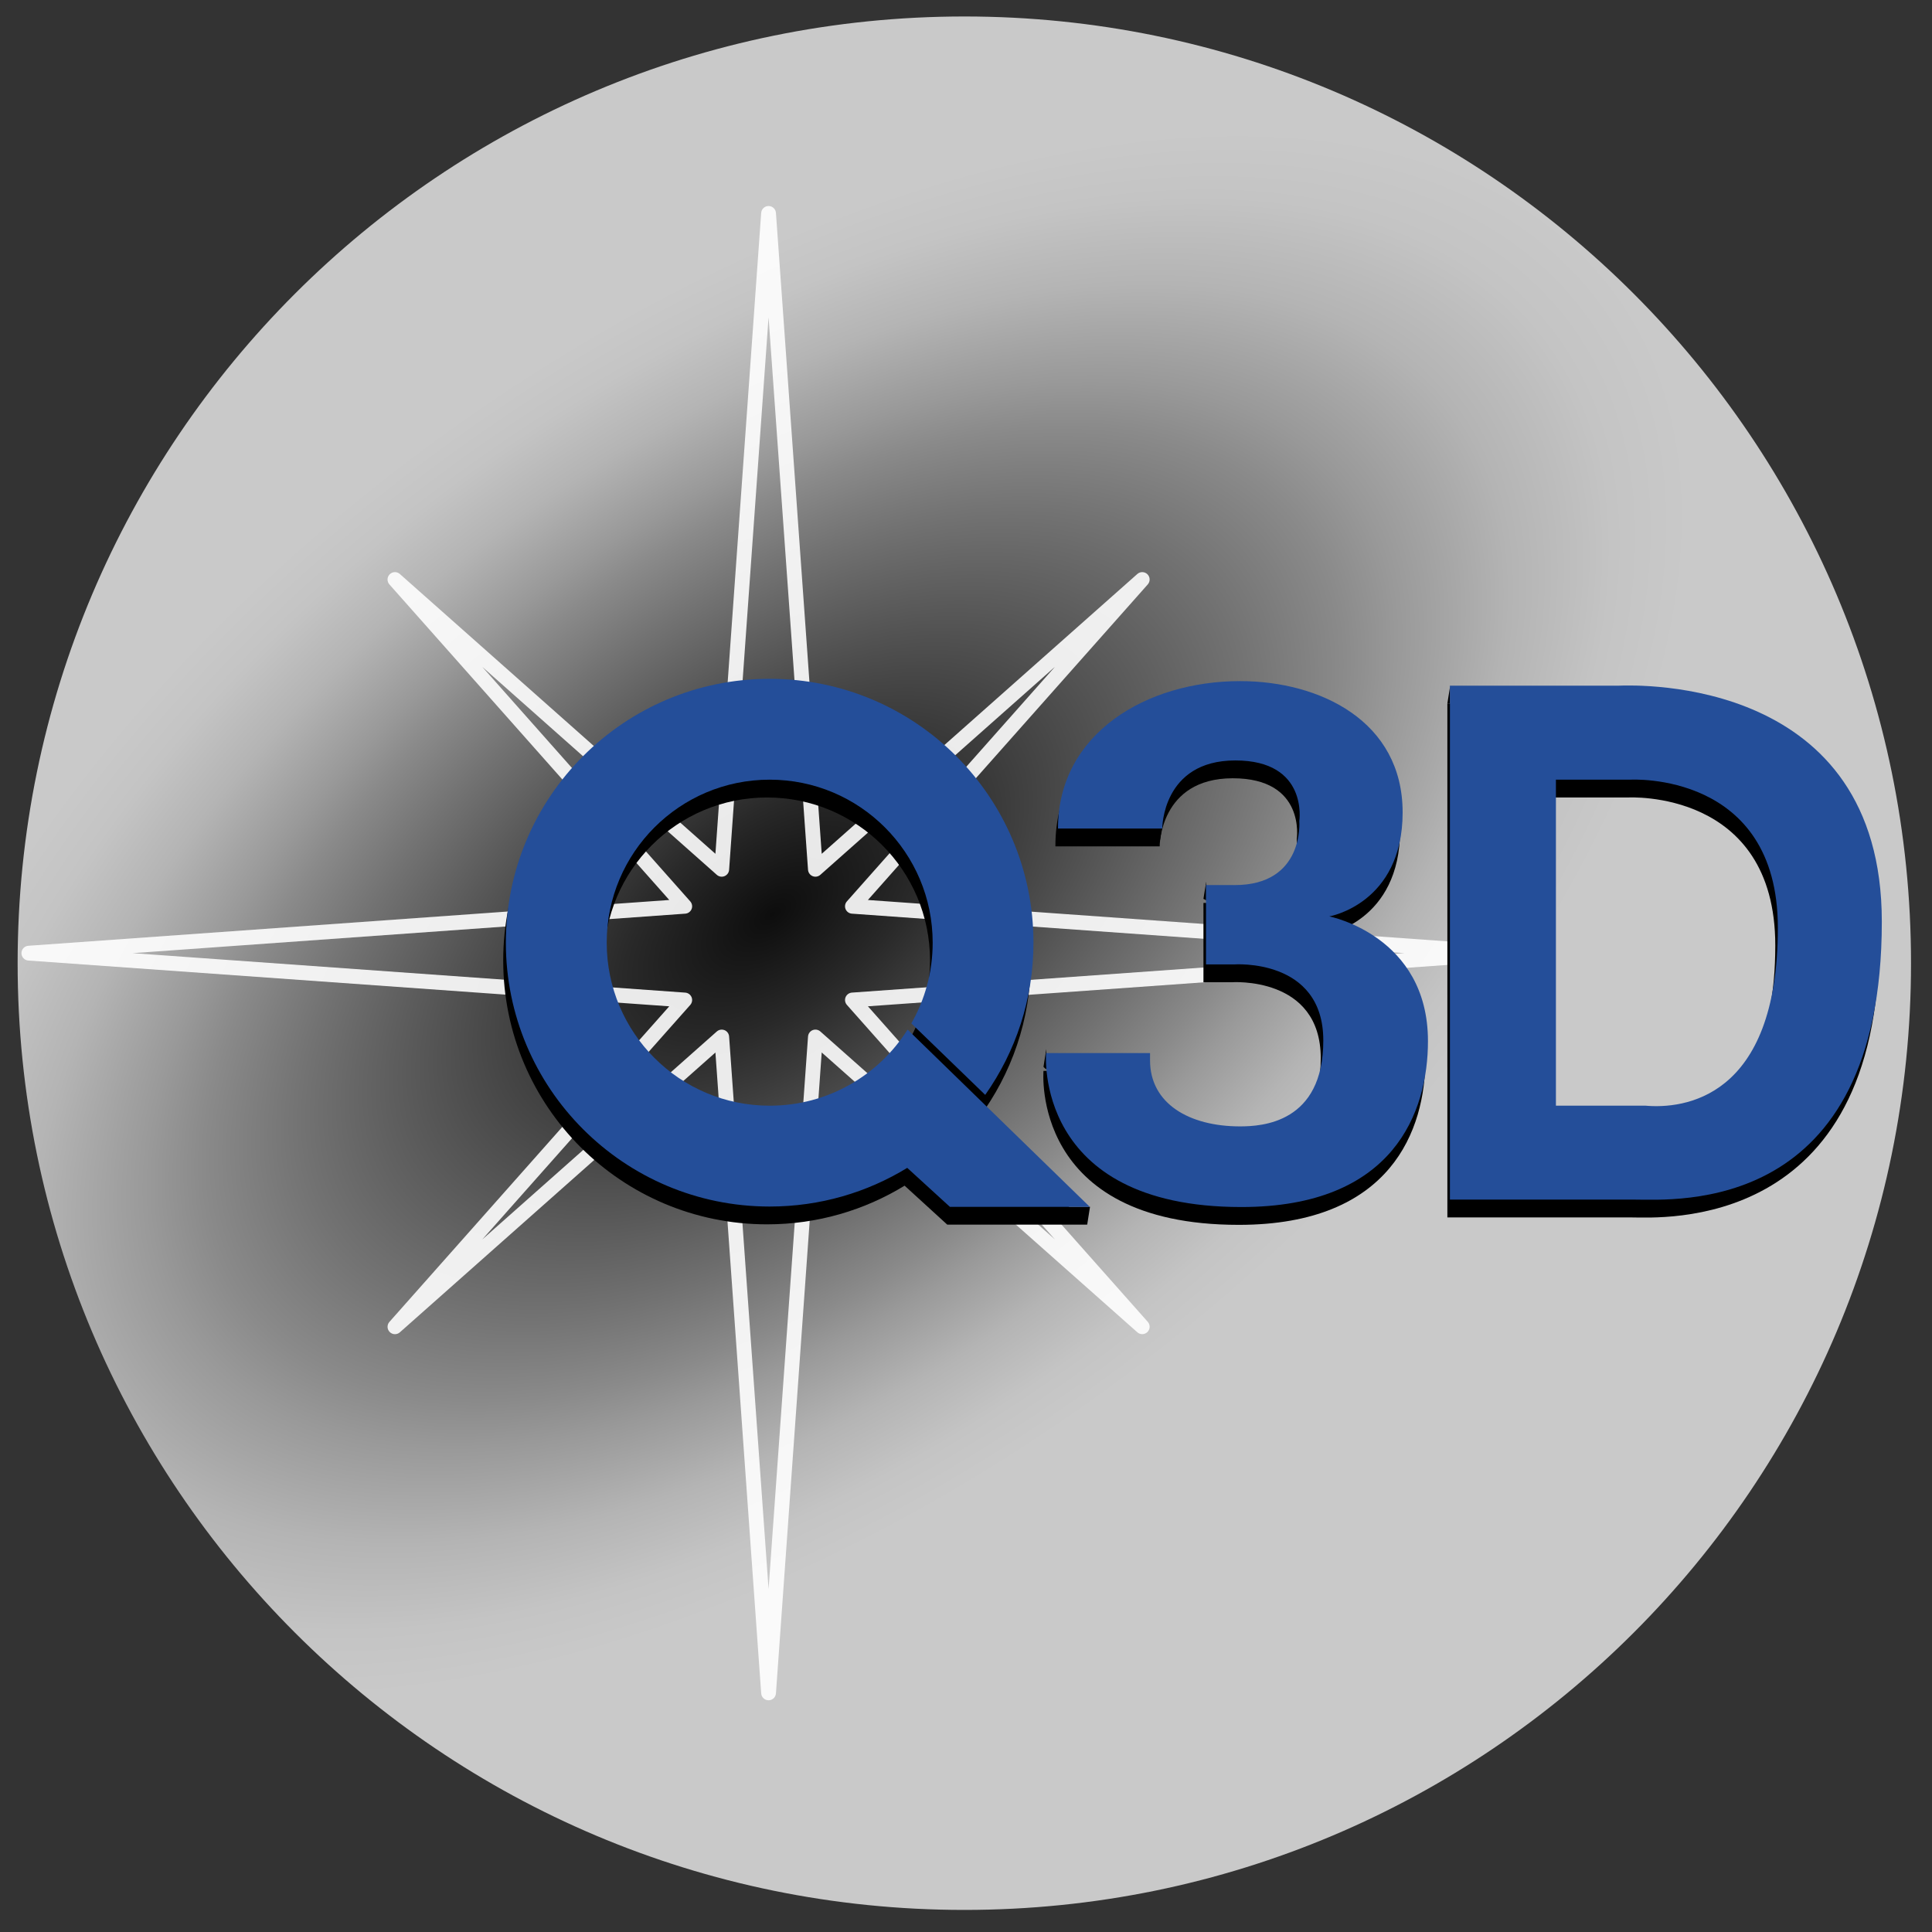 <?xml version="1.0" encoding="utf-8"?>
<!-- Generator: Adobe Illustrator 15.1.0, SVG Export Plug-In . SVG Version: 6.00 Build 0)  -->
<!DOCTYPE svg PUBLIC "-//W3C//DTD SVG 1.1//EN" "http://www.w3.org/Graphics/SVG/1.1/DTD/svg11.dtd">
<svg version="1.1" id="Ebene_1" xmlns="http://www.w3.org/2000/svg" xmlns:xlink="http://www.w3.org/1999/xlink" x="0px" y="0px"
	 width="283.46px" height="283.46px" viewBox="0 0 283.46 283.46" enable-background="new 0 0 283.46 283.46" xml:space="preserve">
<rect x="0" y="0" width="283.46" height="283.46" fill="#333333" stroke="none"/>
<g>
	
		<radialGradient id="SVGID_1_" cx="112.999" cy="133.985" r="109.806" gradientTransform="matrix(-0.588 -0.796 1.433 -1.059 -12.212 365.924)" gradientUnits="userSpaceOnUse">
		<stop  offset="0" style="stop-color:#0D0D0D"/>
		<stop  offset="0.128" style="stop-color:#292929"/>
		<stop  offset="0.405" style="stop-color:#727272"/>
		<stop  offset="0.491" style="stop-color:#8A8A8A"/>
		<stop  offset="0.538" style="stop-color:#999999"/>
		<stop  offset="0.636" style="stop-color:#B4B4B4"/>
		<stop  offset="0.724" style="stop-color:#C4C4C4"/>
		<stop  offset="0.791" style="stop-color:#C9C9C9"/>
	</radialGradient>
	<path fill="url(#SVGID_1_)" d="M280.382,141.321c0,76.713-62.188,138.9-138.895,138.9c-76.712,0-138.9-62.188-138.9-138.9
		c0-76.718,62.188-138.904,138.9-138.904C218.194,2.417,280.382,64.604,280.382,141.321"/>
	<path opacity="0.9" fill="#FFFFFF" d="M112.762,249.462c-0.567,0-1.04-0.439-1.082-1.006l-6.715-94.033l-46.298,41.053
		c-0.43,0.383-1.082,0.359-1.488-0.045s-0.423-1.057-0.044-1.486l41.057-46.299l-94.037-6.717c-0.567-0.04-1.007-0.512-1.007-1.083
		c0-0.569,0.44-1.042,1.007-1.083l94.037-6.719L57.133,85.747c-0.38-0.43-0.362-1.082,0.044-1.488
		c0.407-0.405,1.059-0.424,1.488-0.043l46.299,41.052l6.715-94.034c0.042-0.567,0.514-1.008,1.082-1.008
		c0.571,0,1.044,0.44,1.084,1.008l6.716,94.036l46.307-41.056c0.43-0.382,1.082-0.362,1.487,0.043
		c0.405,0.406,0.425,1.058,0.043,1.488l-41.06,46.298l94.043,6.717c0.562,0.042,1.004,0.515,1.004,1.083
		c0,0.571-0.441,1.044-1.004,1.084l-94.042,6.717l41.061,46.297c0.381,0.43,0.359,1.082-0.044,1.486
		c-0.407,0.404-1.06,0.426-1.487,0.045l-46.309-41.055l-6.715,94.037C113.806,249.022,113.333,249.462,112.762,249.462z
		 M105.89,151.063c0.139,0,0.277,0.027,0.409,0.08c0.385,0.156,0.645,0.516,0.674,0.93l5.79,81.07l5.79-81.074
		c0.033-0.412,0.293-0.771,0.675-0.928c0.382-0.154,0.819-0.08,1.129,0.193l34.422,30.516l-30.523-34.412
		c-0.272-0.309-0.35-0.746-0.195-1.129c0.158-0.385,0.518-0.645,0.93-0.676l81.079-5.79l-81.08-5.792
		c-0.413-0.028-0.772-0.29-0.93-0.672c-0.155-0.382-0.077-0.821,0.195-1.129l30.522-34.414l-34.42,30.518
		c-0.31,0.274-0.747,0.351-1.129,0.193c-0.382-0.157-0.642-0.515-0.675-0.927l-5.79-81.075l-5.79,81.073
		c-0.029,0.413-0.289,0.772-0.674,0.928c-0.38,0.158-0.819,0.082-1.128-0.192L70.755,97.837l30.519,34.414
		c0.273,0.308,0.351,0.747,0.194,1.129c-0.158,0.382-0.517,0.644-0.929,0.672l-81.075,5.793l81.075,5.791
		c0.413,0.031,0.771,0.291,0.929,0.674c0.157,0.385,0.079,0.822-0.194,1.131l-30.518,34.414l34.414-30.518
		C105.371,151.159,105.63,151.063,105.89,151.063z"/>
	<g>
		<polygon points="212.356,103.22 212.77,100.601 212.77,103.22 		"/>
		<g>
			<polygon points="159.511,179.68 159.924,177.061 155.951,177.061 			"/>
			<g>
				<g>
					<path d="M159.511,179.68l-15.917-15.644c4.806-6.451,7.65-14.447,7.65-23.113c0-21.382-17.327-38.712-38.704-38.712
						c-21.378,0-38.708,17.33-38.708,38.712c0,21.38,17.33,38.71,38.708,38.71c7.395,0,14.305-2.076,20.182-5.674l6.262,5.72
						H159.511z M112.54,164.839c-13.207,0-23.912-10.707-23.912-23.916c0-13.21,10.706-23.917,23.912-23.917
						c13.206,0,23.912,10.707,23.912,23.917C136.452,154.132,125.746,164.839,112.54,164.839z"/>
					<path d="M154.844,124.18h15.301c0,0-0.031-9.993,10.726-9.993c10.754,0,9.386,8.897,9.386,8.897s0.783,9.39-9.483,9.39h-4.206
						v11.639h4.108c0,0,13.102-0.976,13.102,11.148c0,12.125-8.995,12.613-12.224,12.613c-7.422,0-13.198-3.328-13.198-9.684v-1.07
						H153.1c0,0-1.955,22.588,28.651,22.588c22.398,0,27.381-13.982,27.381-24.348c0-15.456-14.473-18.291-14.473-18.291
						s10.757-1.859,10.757-15.259c0-13.396-12.125-19.264-23.86-19.264C169.823,102.549,154.844,108.066,154.844,124.18z"/>
					<path d="M237,103.22h-24.644v75.4h27.088c4.076,0,36.278,2.311,36.278-40.779C275.723,99.895,237,103.22,237,103.22z
						 M241.011,164.833h-13.104v-47.825h10.951c0,0,21.609-1.27,21.609,21.713C260.468,167.669,241.011,164.833,241.011,164.833z"/>
				</g>
				<polygon points="176.566,131.875 176.979,129.333 176.979,132.094 				"/>
				<path d="M153.1,156.522l0.412-2.621c0,0,0.025,2.297,0.082,2.783S153.1,156.522,153.1,156.522z"/>
				<polygon points="170.559,120.961 170.145,123.581 169.063,121.094 				"/>
			</g>
		</g>
	</g>
	<g>
		<g>
			<path fill="#244E99" d="M144.55,160.638c4.457-6.311,7.077-14.012,7.077-22.33c0-21.383-17.324-38.713-38.701-38.713
				s-38.708,17.33-38.708,38.713s17.33,38.713,38.708,38.713c7.396,0,14.305-2.076,20.182-5.674l6.262,5.72h20.521l-26.73-26.009
				c-4.233,6.713-11.714,11.168-20.233,11.168c-13.207,0-23.912-10.707-23.912-23.918c0-13.21,10.705-23.917,23.912-23.917
				c13.206,0,23.912,10.707,23.912,23.917c0,4.31-1.138,8.35-3.13,11.842L144.55,160.638z"/>
			<path fill="#244E99" d="M155.226,121.564h15.297c0,0-0.032-9.993,10.722-9.993c10.755,0,9.386,8.897,9.386,8.897
				s0.783,9.39-9.483,9.39h-4.206v11.64h4.109c0,0,13.102-0.977,13.102,11.15c0,12.123-8.995,12.613-12.224,12.613
				c-7.421,0-13.197-3.326-13.197-9.686v-1.07h-15.249c0,0-1.954,22.588,28.644,22.588c22.398,0,27.381-13.982,27.381-24.348
				c0-15.457-14.473-18.292-14.473-18.292s10.757-1.859,10.757-15.259c0-13.396-12.125-19.263-23.86-19.263
				C168.27,99.933,155.226,107.571,155.226,121.564z"/>
			<path fill="#244E99" d="M237.375,100.604H212.73v75.4h27.089c6.001,0,36.278,2.354,36.278-40.78
				C276.098,99.417,240.535,100.471,237.375,100.604z M241.386,162.22h-13.104v-47.828h10.951c0,0,21.609-1.271,21.609,21.713
				C260.843,161.31,246.894,162.716,241.386,162.22z"/>
		</g>
	</g>
</g>
</svg>
